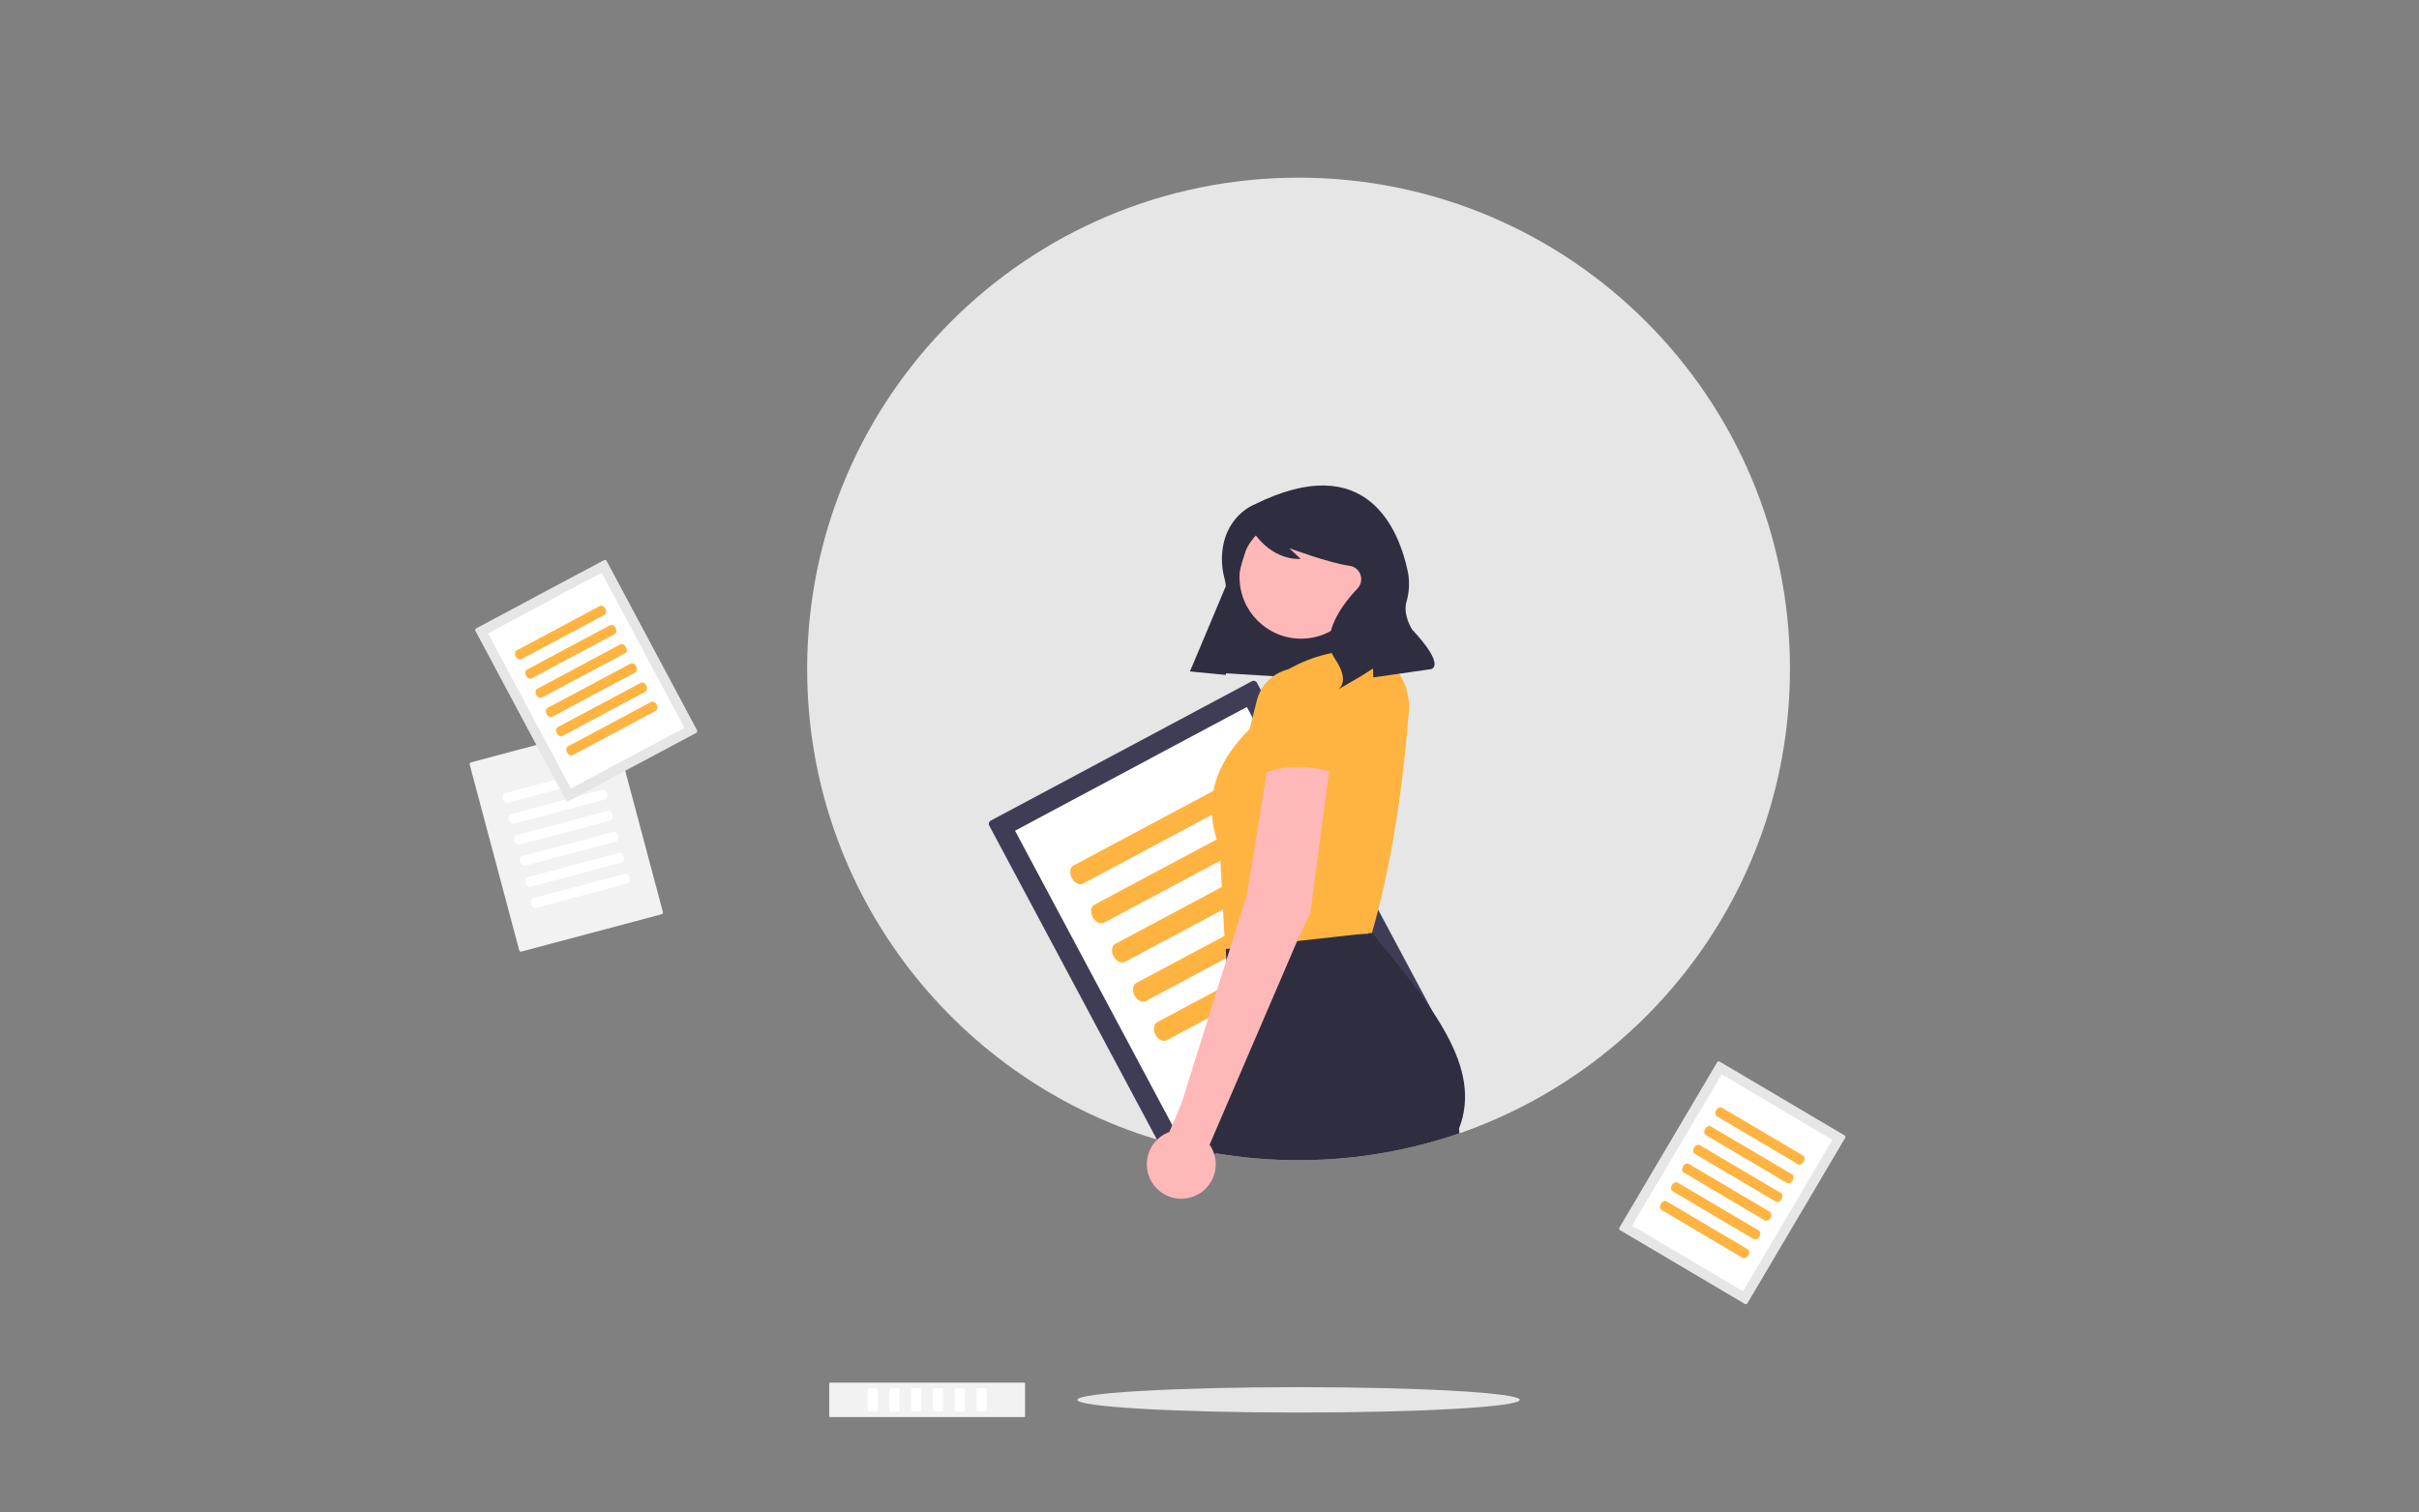 <?xml version="1.0" encoding="UTF-8"?>
<svg width="1334px" height="834px" viewBox="0 0 1334 834" xmlns="http://www.w3.org/2000/svg" xmlns:xlink="http://www.w3.org/1999/xlink" version="1.1">
 <rect x="0" y="0" width="1334" height="834" fill="#808080" stroke="none"/>
 <!-- Generated by Pixelmator Pro 2.1.5 -->
 <path id="Path" d="M987.113 369 C987.113 487.6 910.933 588.4 804.833 625.14 762.126 639.845 716.435 643.714 671.863 636.4 Q665.518 635.365 659.263 634.02 650.788 632.22 642.513 629.88 C528.603 597.82 445.113 493.16 445.113 369 445.113 219.33 566.443 98 716.113 98 865.783 98 987.113 219.33 987.113 369 Z" fill="#e6e6e6" fill-opacity="1" stroke="none"/>
 <path id="Path-1" d="M546.376 452.643 C545.383 453.174 545.007 454.41 545.537 455.404 L647.426 646.244 C647.957 647.237 649.193 647.613 650.187 647.083 L794.217 570.186 C795.211 569.654 795.586 568.419 795.056 567.424 L693.168 376.585 C692.636 375.591 691.4 375.216 690.406 375.746 Z" fill="#3f3d56" fill-opacity="1" stroke="none"/>
 <path id="Path-2" d="M559.764 458.219 L653.003 632.854 780.829 564.609 687.591 389.973 Z M551.664 462.543 L551.682 462.534 551.662 462.544 Z" fill="#ffffff" fill-opacity="1" stroke="none"/>
 <path id="Path-3" d="M591.994 477.419 C590.008 478.479 589.585 481.574 591.05 484.317 592.515 487.06 595.321 488.431 597.307 487.371 L690.927 437.388 C692.912 436.327 693.335 433.232 691.871 430.489 690.406 427.746 687.599 426.375 685.613 427.436 Z" fill="#ffb442" fill-opacity="1" stroke="none"/>
 <path id="Path-4" d="M603.528 499.023 C601.543 500.083 601.12 503.178 602.584 505.922 604.049 508.665 606.856 510.035 608.842 508.975 L702.461 458.992 C704.447 457.932 704.87 454.837 703.405 452.094 701.941 449.35 699.134 447.98 697.148 449.04 Z" fill="#ffb442" fill-opacity="1" stroke="none"/>
 <path id="Path-5" d="M615.063 520.628 C613.077 521.688 612.654 524.783 614.119 527.526 615.584 530.269 618.391 531.64 620.376 530.58 L713.996 480.596 C715.982 479.536 716.404 476.441 714.94 473.698 713.475 470.955 710.668 469.584 708.682 470.644 Z" fill="#ffb442" fill-opacity="1" stroke="none"/>
 <path id="Path-6" d="M626.598 542.232 C624.612 543.292 624.189 546.387 625.654 549.13 627.118 551.874 629.925 553.244 631.911 552.184 L725.53 502.201 C727.516 501.141 727.939 498.046 726.474 495.302 725.01 492.559 722.203 491.189 720.217 492.249 Z" fill="#ffb442" fill-opacity="1" stroke="none"/>
 <path id="Path-7" d="M638.132 563.837 C636.146 564.897 635.724 567.992 637.188 570.735 638.653 573.478 641.46 574.849 643.446 573.789 L737.065 523.805 C739.051 522.745 739.474 519.65 738.009 516.907 736.544 514.164 733.737 512.793 731.752 513.853 Z" fill="#ffb442" fill-opacity="1" stroke="none"/>
 <path id="Path-8" d="M656.312 370.193 L741.142 375.373 764.899 304.525 690.494 288.804 Z" fill="#2f2e41" fill-opacity="1" stroke="none"/>
 <path id="Path-9" d="M751.419 318.351 C751.419 337.088 736.229 352.278 717.491 352.278 698.754 352.278 683.564 337.088 683.564 318.351 683.564 299.613 698.754 284.423 717.491 284.423 736.229 284.423 751.419 299.613 751.419 318.351 Z" fill="#ffb8b8" fill-opacity="1" stroke="none"/>
 <path id="Path-10" d="M804.613 622.5 L804.833 625.14 C762.126 639.845 716.435 643.714 671.863 636.4 L659.263 634.02 671.253 607.43 679.113 590 676.283 529.7 675.983 523.46 675.613 515.5 680.733 515.47 717.133 515.25 751.823 515.03 757.113 515 C790.283 555.8 817.653 588.96 804.613 622.5 Z" fill="#2f2e41" fill-opacity="1" stroke="none"/>
 <path id="Path-11" d="M756.613 514.5 L675.613 523.5 672.613 467.5 C663.107 443.256 669.382 421.616 689.111 402.197 L693.121 386.321 C695.267 377.827 701.959 371.232 710.483 369.209 723.742 361.605 738.761 357.98 755.613 358.5 769.431 363.896 778.091 377.698 776.937 392.487 773.452 436.496 767.195 477.693 756.613 514.5 Z" fill="#ffb442" fill-opacity="1" stroke="none"/>
 <path id="Path-12" d="M691.826 278.266 C691.826 278.266 674.283 284.668 673.832 307.942 673.807 311.859 674.33 315.76 675.386 319.532 676.523 323.809 677.436 333.09 669.786 345.463 664.788 353.493 660.269 361.812 656.253 370.377 L676.006 372.283 679.272 339.538 C680.856 323.662 684.768 308.106 690.884 293.371 L691.011 293.063 C691.011 293.063 700.073 308.813 717.297 308.328 L710.972 302.35 C710.972 302.35 732.544 310.474 744.274 312.105 747.002 312.485 749.297 314.343 750.235 316.933 751.173 319.523 750.6 322.42 748.748 324.458 Q748.645 324.571 748.537 324.685 C741.364 332.274 727.086 349.913 736.079 363.203 745.072 376.493 737.794 380.392 737.794 380.392 L751.119 372.629 757.166 368.765 757.305 373.686 789.187 369.094 C789.187 369.094 797.764 367.622 778.721 347.228 778.721 347.228 773.619 339.243 775.554 332.179 777.156 326.806 777.457 321.129 776.432 315.617 771.648 292.671 754.137 247.276 691.826 278.266 Z" fill="#2f2e41" fill-opacity="1" stroke="none"/>
 <path id="Path-13" d="M838.113 772.157 C838.113 776.023 783.492 779.157 716.113 779.157 648.734 779.157 594.113 776.023 594.113 772.157 594.113 768.291 648.734 765.157 716.113 765.157 783.492 765.157 838.113 768.291 838.113 772.157 Z" fill="#e6e6e6" fill-opacity="1" stroke="none"/>
 <path id="Path-14" d="M259.743 420.533 C259.209 420.675 258.892 421.223 259.034 421.756 L286.324 524.183 C286.467 524.717 287.014 525.034 287.548 524.892 L364.851 504.296 C365.384 504.153 365.701 503.606 365.56 503.072 L338.27 400.645 C338.127 400.112 337.579 399.795 337.046 399.936 Z" fill="#f2f2f2" fill-opacity="1" stroke="none"/>
 <path id="Path-15" d="M278.738 437.449 C277.672 437.733 277.125 439.162 277.517 440.634 277.909 442.107 279.095 443.074 280.161 442.79 L330.408 429.403 C331.474 429.119 332.022 427.689 331.629 426.217 331.237 424.745 330.051 423.777 328.985 424.061 Z" fill="#ffffff" fill-opacity="1" stroke="none"/>
 <path id="Path-16" d="M281.827 449.044 C280.762 449.328 280.214 450.758 280.606 452.23 280.999 453.702 282.185 454.67 283.251 454.386 L333.498 440.998 C334.564 440.714 335.111 439.285 334.719 437.812 334.326 436.34 333.14 435.373 332.075 435.656 Z" fill="#ffffff" fill-opacity="1" stroke="none"/>
 <path id="Path-17" d="M284.917 460.64 C283.851 460.924 283.304 462.353 283.696 463.825 284.088 465.298 285.274 466.265 286.34 465.981 L336.587 452.594 C337.653 452.31 338.2 450.88 337.808 449.408 337.416 447.936 336.23 446.968 335.164 447.252 Z" fill="#ffffff" fill-opacity="1" stroke="none"/>
 <path id="Path-18" d="M288.006 472.235 C286.94 472.519 286.393 473.948 286.785 475.421 287.178 476.893 288.364 477.861 289.43 477.577 L339.677 464.189 C340.742 463.905 341.29 462.476 340.898 461.003 340.505 459.531 339.319 458.564 338.253 458.848 Z" fill="#ffffff" fill-opacity="1" stroke="none"/>
 <path id="Path-19" d="M291.096 483.831 C290.03 484.115 289.483 485.544 289.875 487.016 290.267 488.488 291.453 489.456 292.519 489.172 L342.766 475.784 C343.832 475.5 344.379 474.071 343.987 472.599 343.595 471.127 342.409 470.159 341.343 470.443 Z" fill="#ffffff" fill-opacity="1" stroke="none"/>
 <path id="Path-20" d="M294.185 495.426 C293.119 495.71 292.572 497.139 292.964 498.612 293.357 500.084 294.543 501.052 295.608 500.768 L345.855 487.38 C346.921 487.096 347.469 485.667 347.077 484.194 346.684 482.722 345.498 481.755 344.432 482.038 Z" fill="#ffffff" fill-opacity="1" stroke="none"/>
 <path id="Path-21" d="M457.297 781.426 C457.297 781.553 457.745 781.657 458.297 781.657 L564.297 781.657 C564.848 781.657 565.297 781.553 565.297 781.426 L565.297 762.889 C565.297 762.761 564.848 762.657 564.297 762.657 L458.297 762.657 C457.745 762.657 457.297 762.761 457.297 762.889 Z" fill="#f2f2f2" fill-opacity="1" stroke="none"/>
 <path id="Path-22" d="M478.533 778.182 C478.533 778.437 479.773 778.645 481.297 778.645 482.82 778.645 484.06 778.438 484.06 778.182 L484.06 766.133 C484.06 765.878 482.82 765.67 481.297 765.67 479.773 765.67 478.533 765.877 478.533 766.133 Z" fill="#ffffff" fill-opacity="1" stroke="none"/>
 <path id="Path-23" d="M490.533 778.182 C490.533 778.437 491.773 778.645 493.297 778.645 494.82 778.645 496.06 778.438 496.06 778.182 L496.06 766.133 C496.06 765.878 494.82 765.67 493.297 765.67 491.773 765.67 490.533 765.877 490.533 766.133 Z" fill="#ffffff" fill-opacity="1" stroke="none"/>
 <path id="Path-24" d="M502.533 778.182 C502.533 778.437 503.773 778.645 505.297 778.645 506.82 778.645 508.06 778.438 508.06 778.182 L508.06 766.133 C508.06 765.878 506.82 765.67 505.297 765.67 503.773 765.67 502.533 765.877 502.533 766.133 Z" fill="#ffffff" fill-opacity="1" stroke="none"/>
 <path id="Path-25" d="M514.533 778.182 C514.533 778.437 515.773 778.645 517.297 778.645 518.82 778.645 520.06 778.438 520.06 778.182 L520.06 766.133 C520.06 765.878 518.82 765.67 517.297 765.67 515.773 765.67 514.533 765.877 514.533 766.133 Z" fill="#ffffff" fill-opacity="1" stroke="none"/>
 <path id="Path-26" d="M526.533 778.182 C526.533 778.437 527.773 778.645 529.297 778.645 530.82 778.645 532.06 778.438 532.06 778.182 L532.06 766.133 C532.06 765.878 530.82 765.67 529.297 765.67 527.773 765.67 526.533 765.877 526.533 766.133 Z" fill="#ffffff" fill-opacity="1" stroke="none"/>
 <path id="Path-27" d="M538.533 778.182 C538.533 778.437 539.773 778.645 541.297 778.645 542.82 778.645 544.06 778.438 544.06 778.182 L544.06 766.133 C544.06 765.878 542.82 765.67 541.297 765.67 539.773 765.67 538.533 765.877 538.533 766.133 Z" fill="#ffffff" fill-opacity="1" stroke="none"/>
 <path id="Path-28" d="M262.578 346.617 C262.091 346.878 261.908 347.483 262.167 347.971 L312.09 441.478 C312.351 441.965 312.956 442.149 313.444 441.889 L384.015 404.211 C384.502 403.951 384.686 403.345 384.426 402.858 L334.503 309.351 C334.242 308.864 333.637 308.68 333.15 308.939 Z" fill="#e6e6e6" fill-opacity="1" stroke="none"/>
 <path id="Path-29" d="M269.138 349.35 L314.823 434.917 377.455 401.479 331.77 315.91 Z M265.169 351.468 L265.178 351.464 265.168 351.469 Z" fill="#ffffff" fill-opacity="1" stroke="none"/>
 <path id="Path-30" d="M284.93 358.757 C283.957 359.277 283.75 360.793 284.467 362.137 285.185 363.481 286.56 364.153 287.533 363.633 L333.405 339.143 C334.378 338.623 334.585 337.107 333.868 335.763 333.15 334.418 331.775 333.747 330.802 334.266 Z" fill="#ffb442" fill-opacity="1" stroke="none"/>
 <path id="Path-31" d="M290.582 369.343 C289.609 369.862 289.401 371.379 290.119 372.723 290.837 374.067 292.212 374.739 293.185 374.219 L339.057 349.728 C340.03 349.209 340.237 347.692 339.519 346.348 338.802 345.004 337.426 344.333 336.453 344.852 Z" fill="#ffb442" fill-opacity="1" stroke="none"/>
 <path id="Path-32" d="M296.233 379.929 C295.26 380.448 295.053 381.965 295.771 383.309 296.488 384.653 297.864 385.324 298.837 384.805 L344.708 360.314 C345.681 359.795 345.889 358.278 345.171 356.934 344.453 355.59 343.078 354.918 342.105 355.438 Z" fill="#ffb442" fill-opacity="1" stroke="none"/>
 <path id="Path-33" d="M301.885 390.514 C300.912 391.034 300.705 392.55 301.423 393.894 302.14 395.239 303.516 395.91 304.489 395.391 L350.36 370.9 C351.333 370.38 351.54 368.864 350.823 367.52 350.105 366.176 348.73 365.504 347.757 366.024 Z" fill="#ffb442" fill-opacity="1" stroke="none"/>
 <path id="Path-34" d="M307.537 401.1 C306.564 401.62 306.357 403.136 307.074 404.48 307.792 405.824 309.167 406.496 310.14 405.976 L356.012 381.486 C356.985 380.966 357.192 379.45 356.474 378.106 355.757 376.762 354.381 376.09 353.408 376.609 Z" fill="#ffb442" fill-opacity="1" stroke="none"/>
 <path id="Path-35" d="M313.188 411.686 C312.215 412.205 312.008 413.722 312.726 415.066 313.444 416.41 314.819 417.082 315.792 416.562 L361.664 392.071 C362.637 391.552 362.844 390.035 362.126 388.691 361.408 387.347 360.033 386.676 359.06 387.195 Z" fill="#ffb442" fill-opacity="1" stroke="none"/>
 <path id="Path-36" d="M948.333 585.575 C947.857 585.295 947.244 585.452 946.963 585.927 L893.035 677.184 C892.755 677.659 892.913 678.272 893.388 678.554 L962.261 719.254 C962.736 719.534 963.349 719.377 963.63 718.902 L1017.558 627.645 C1017.838 627.169 1017.681 626.556 1017.206 626.275 Z" fill="#e6e6e6" fill-opacity="1" stroke="none"/>
 <path id="Path-37" d="M949.409 592.599 L900.061 676.108 961.185 712.229 1010.534 628.72 Z M945.536 590.31 L945.544 590.315 945.535 590.31 Z" fill="#ffffff" fill-opacity="1" stroke="none"/>
 <path id="Path-38" d="M949.582 610.98 C948.632 610.419 947.229 611.03 946.454 612.342 945.679 613.654 945.82 615.178 946.769 615.739 L991.537 642.194 C992.486 642.755 993.89 642.144 994.665 640.832 995.44 639.52 995.299 637.996 994.349 637.435 Z" fill="#ffb442" fill-opacity="1" stroke="none"/>
 <path id="Path-39" d="M943.477 621.311 C942.527 620.75 941.124 621.361 940.349 622.673 939.573 623.985 939.715 625.509 940.664 626.07 L985.432 652.525 C986.381 653.086 987.785 652.475 988.56 651.163 989.335 649.851 989.194 648.327 988.244 647.766 Z" fill="#ffb442" fill-opacity="1" stroke="none"/>
 <path id="Path-40" d="M937.372 631.642 C936.422 631.081 935.019 631.692 934.244 633.004 933.468 634.316 933.61 635.84 934.559 636.401 L979.327 662.856 C980.276 663.417 981.68 662.806 982.455 661.494 983.23 660.182 983.089 658.658 982.139 658.097 Z" fill="#ffb442" fill-opacity="1" stroke="none"/>
 <path id="Path-41" d="M931.267 641.973 C930.317 641.411 928.914 642.023 928.139 643.335 927.363 644.646 927.505 646.17 928.454 646.732 L973.222 673.187 C974.171 673.748 975.575 673.136 976.35 671.825 977.125 670.513 976.984 668.989 976.034 668.428 Z" fill="#ffb442" fill-opacity="1" stroke="none"/>
 <path id="Path-42" d="M925.162 652.304 C924.212 651.742 922.809 652.354 922.034 653.666 921.258 654.977 921.4 656.501 922.349 657.063 L967.117 683.518 C968.066 684.079 969.47 683.467 970.245 682.156 971.02 680.844 970.879 679.32 969.929 678.759 Z" fill="#ffb442" fill-opacity="1" stroke="none"/>
 <path id="Path-43" d="M919.057 662.635 C918.107 662.074 916.704 662.685 915.929 663.997 915.153 665.308 915.295 666.833 916.244 667.394 L961.012 693.849 C961.961 694.41 963.365 693.798 964.14 692.487 964.915 691.175 964.774 689.651 963.824 689.09 Z" fill="#ffb442" fill-opacity="1" stroke="none"/>
 <path id="Path-44" d="M699.613 419.5 L698.573 425.94 687.613 493.5 680.733 515.47 678.313 523.2 676.283 529.7 651.613 608.5 644.844 624.403 C637.23 627.219 632.248 634.562 632.444 642.678 632.641 650.794 637.974 657.887 645.715 660.331 653.456 662.775 661.895 660.03 666.716 653.498 671.537 646.967 671.674 638.093 667.058 631.416 L715.343 519.09 717.133 515.25 722.613 503.5 732.963 425.41 733.613 420.5 Z" fill="#ffb8b8" fill-opacity="1" stroke="none"/>
 <path id="Path-45" d="M739.613 427.5 C723.897 421.853 708.821 421.252 694.613 427.5 L699.25 387.305 C698.896 376.863 706.969 368.06 717.403 367.511 727.976 366.955 736.998 375.075 737.555 385.648 L737.558 385.714 Z" fill="#ffb442" fill-opacity="1" stroke="none"/>
</svg>
